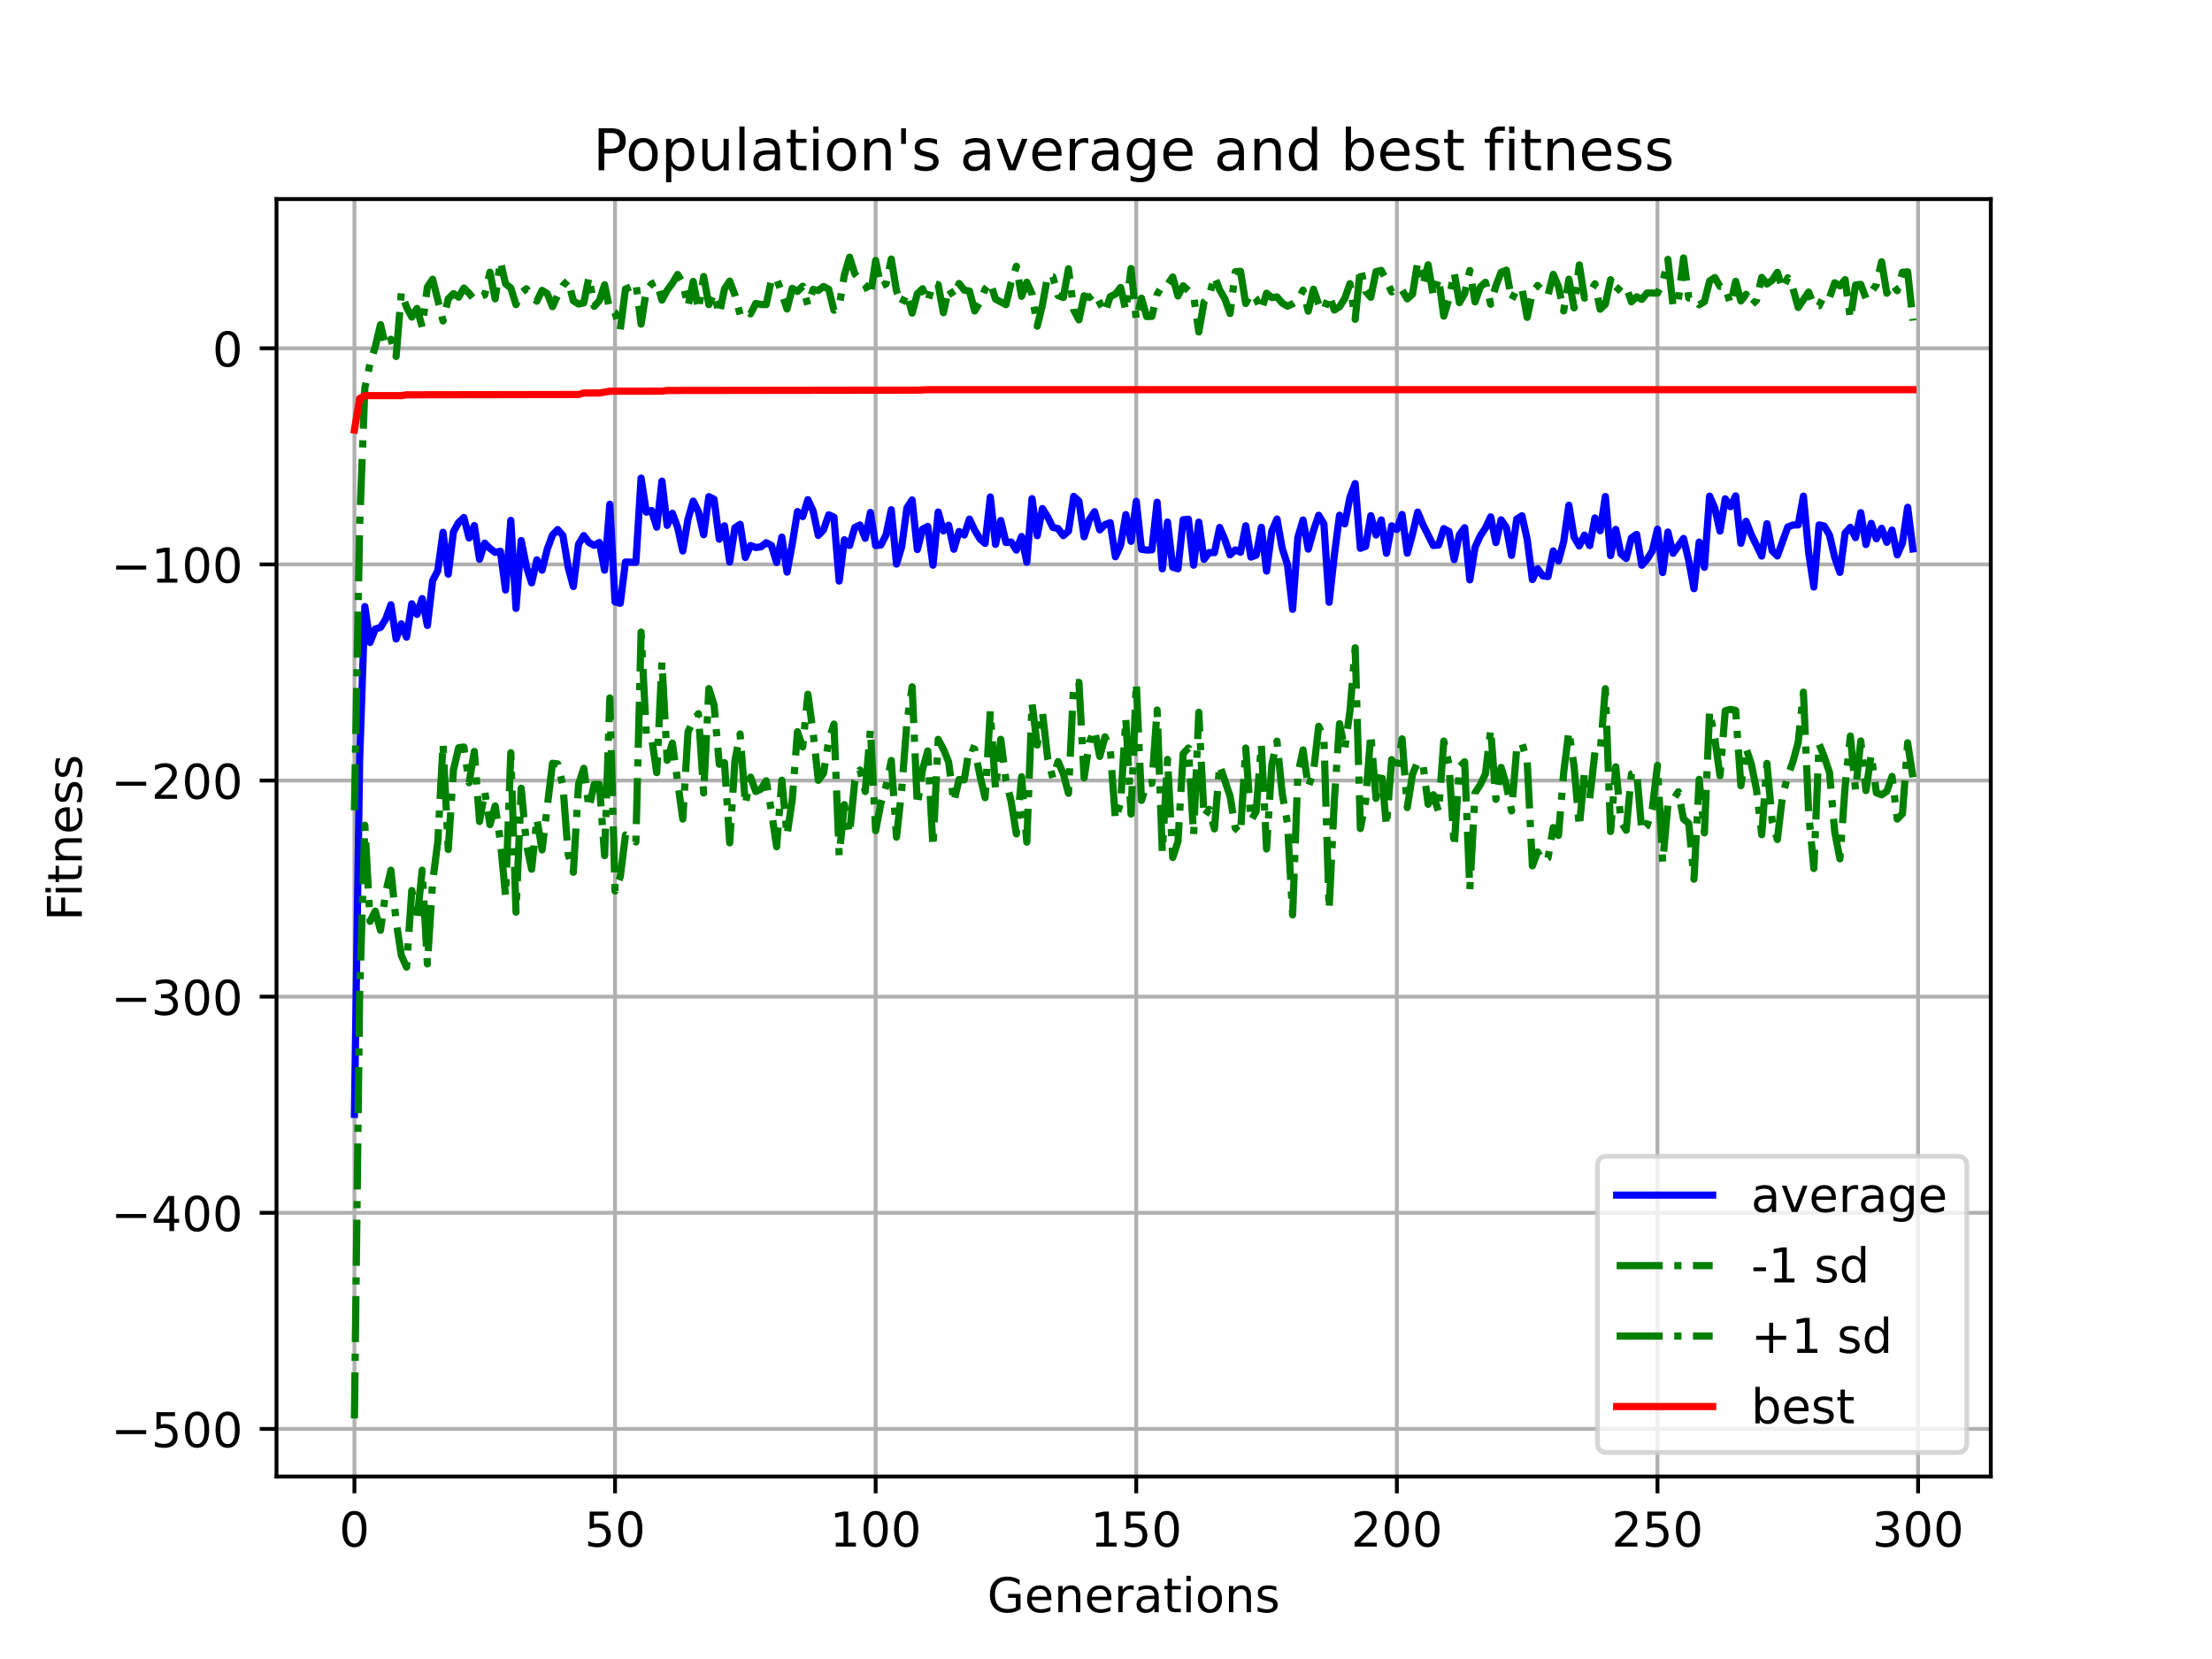 <?xml version="1.0" encoding="utf-8" standalone="no"?>
<!DOCTYPE svg PUBLIC "-//W3C//DTD SVG 1.1//EN"
  "http://www.w3.org/Graphics/SVG/1.1/DTD/svg11.dtd">
<!-- Created with matplotlib (https://matplotlib.org/) -->
<svg height="345.6pt" version="1.1" viewBox="0 0 460.8 345.6" width="460.8pt" xmlns="http://www.w3.org/2000/svg" xmlns:xlink="http://www.w3.org/1999/xlink">
 <defs>
  <style type="text/css">*{stroke-linecap:butt;stroke-linejoin:round;}</style>
 </defs>
 <g id="figure_1">
  <g id="patch_1">
   <path d="M 0 345.6 
L 460.8 345.6 
L 460.8 0 
L 0 0 
z
" style="fill:#ffffff;"/>
  </g>
  <g id="axes_1">
   <g id="patch_2">
    <path d="M 57.6 307.584 
L 414.72 307.584 
L 414.72 41.472 
L 57.6 41.472 
z
" style="fill:#ffffff;"/>
   </g>
   <g id="matplotlib.axis_1">
    <g id="xtick_1">
     <g id="line2d_1">
      <path clip-path="url(#p9aca5f704e)" d="M 73.833 307.584 
L 73.833 41.472 
" style="fill:none;stroke:#b0b0b0;stroke-linecap:square;stroke-width:0.8;"/>
     </g>
     <g id="line2d_2">
      <defs>
       <path d="M 0 0 
L 0 3.5 
" id="maf50d8b1e6" style="stroke:#000000;stroke-width:0.8;"/>
      </defs>
      <g>
       <use style="stroke:#000000;stroke-width:0.8;" x="73.833" xlink:href="#maf50d8b1e6" y="307.584"/>
      </g>
     </g>
     <g id="text_1">
      <!-- 0 -->
      <g transform="translate(70.651 322.182)scale(0.1 -0.1)">
       <defs>
        <path d="M 31.781 66.406 
Q 24.172 66.406 20.328 58.906 
Q 16.5 51.422 16.5 36.375 
Q 16.5 21.391 20.328 13.891 
Q 24.172 6.391 31.781 6.391 
Q 39.453 6.391 43.281 13.891 
Q 47.125 21.391 47.125 36.375 
Q 47.125 51.422 43.281 58.906 
Q 39.453 66.406 31.781 66.406 
z
M 31.781 74.219 
Q 44.047 74.219 50.516 64.516 
Q 56.984 54.828 56.984 36.375 
Q 56.984 17.969 50.516 8.266 
Q 44.047 -1.422 31.781 -1.422 
Q 19.531 -1.422 13.062 8.266 
Q 6.594 17.969 6.594 36.375 
Q 6.594 54.828 13.062 64.516 
Q 19.531 74.219 31.781 74.219 
z
" id="DejaVuSans-48"/>
       </defs>
       <use xlink:href="#DejaVuSans-48"/>
      </g>
     </g>
    </g>
    <g id="xtick_2">
     <g id="line2d_3">
      <path clip-path="url(#p9aca5f704e)" d="M 128.123 307.584 
L 128.123 41.472 
" style="fill:none;stroke:#b0b0b0;stroke-linecap:square;stroke-width:0.8;"/>
     </g>
     <g id="line2d_4">
      <g>
       <use style="stroke:#000000;stroke-width:0.8;" x="128.123" xlink:href="#maf50d8b1e6" y="307.584"/>
      </g>
     </g>
     <g id="text_2">
      <!-- 50 -->
      <g transform="translate(121.76 322.182)scale(0.1 -0.1)">
       <defs>
        <path d="M 10.797 72.906 
L 49.516 72.906 
L 49.516 64.594 
L 19.828 64.594 
L 19.828 46.734 
Q 21.969 47.469 24.109 47.828 
Q 26.266 48.188 28.422 48.188 
Q 40.625 48.188 47.75 41.5 
Q 54.891 34.812 54.891 23.391 
Q 54.891 11.625 47.562 5.094 
Q 40.234 -1.422 26.906 -1.422 
Q 22.312 -1.422 17.547 -0.641 
Q 12.797 0.141 7.719 1.703 
L 7.719 11.625 
Q 12.109 9.234 16.797 8.062 
Q 21.484 6.891 26.703 6.891 
Q 35.156 6.891 40.078 11.328 
Q 45.016 15.766 45.016 23.391 
Q 45.016 31 40.078 35.438 
Q 35.156 39.891 26.703 39.891 
Q 22.75 39.891 18.812 39.016 
Q 14.891 38.141 10.797 36.281 
z
" id="DejaVuSans-53"/>
       </defs>
       <use xlink:href="#DejaVuSans-53"/>
       <use x="63.623" xlink:href="#DejaVuSans-48"/>
      </g>
     </g>
    </g>
    <g id="xtick_3">
     <g id="line2d_5">
      <path clip-path="url(#p9aca5f704e)" d="M 182.413 307.584 
L 182.413 41.472 
" style="fill:none;stroke:#b0b0b0;stroke-linecap:square;stroke-width:0.8;"/>
     </g>
     <g id="line2d_6">
      <g>
       <use style="stroke:#000000;stroke-width:0.8;" x="182.413" xlink:href="#maf50d8b1e6" y="307.584"/>
      </g>
     </g>
     <g id="text_3">
      <!-- 100 -->
      <g transform="translate(172.869 322.182)scale(0.1 -0.1)">
       <defs>
        <path d="M 12.406 8.297 
L 28.516 8.297 
L 28.516 63.922 
L 10.984 60.406 
L 10.984 69.391 
L 28.422 72.906 
L 38.281 72.906 
L 38.281 8.297 
L 54.391 8.297 
L 54.391 0 
L 12.406 0 
z
" id="DejaVuSans-49"/>
       </defs>
       <use xlink:href="#DejaVuSans-49"/>
       <use x="63.623" xlink:href="#DejaVuSans-48"/>
       <use x="127.246" xlink:href="#DejaVuSans-48"/>
      </g>
     </g>
    </g>
    <g id="xtick_4">
     <g id="line2d_7">
      <path clip-path="url(#p9aca5f704e)" d="M 236.703 307.584 
L 236.703 41.472 
" style="fill:none;stroke:#b0b0b0;stroke-linecap:square;stroke-width:0.8;"/>
     </g>
     <g id="line2d_8">
      <g>
       <use style="stroke:#000000;stroke-width:0.8;" x="236.703" xlink:href="#maf50d8b1e6" y="307.584"/>
      </g>
     </g>
     <g id="text_4">
      <!-- 150 -->
      <g transform="translate(227.159 322.182)scale(0.1 -0.1)">
       <use xlink:href="#DejaVuSans-49"/>
       <use x="63.623" xlink:href="#DejaVuSans-53"/>
       <use x="127.246" xlink:href="#DejaVuSans-48"/>
      </g>
     </g>
    </g>
    <g id="xtick_5">
     <g id="line2d_9">
      <path clip-path="url(#p9aca5f704e)" d="M 290.993 307.584 
L 290.993 41.472 
" style="fill:none;stroke:#b0b0b0;stroke-linecap:square;stroke-width:0.8;"/>
     </g>
     <g id="line2d_10">
      <g>
       <use style="stroke:#000000;stroke-width:0.8;" x="290.993" xlink:href="#maf50d8b1e6" y="307.584"/>
      </g>
     </g>
     <g id="text_5">
      <!-- 200 -->
      <g transform="translate(281.449 322.182)scale(0.1 -0.1)">
       <defs>
        <path d="M 19.188 8.297 
L 53.609 8.297 
L 53.609 0 
L 7.328 0 
L 7.328 8.297 
Q 12.938 14.109 22.625 23.891 
Q 32.328 33.688 34.812 36.531 
Q 39.547 41.844 41.422 45.531 
Q 43.312 49.219 43.312 52.781 
Q 43.312 58.594 39.234 62.25 
Q 35.156 65.922 28.609 65.922 
Q 23.969 65.922 18.812 64.312 
Q 13.672 62.703 7.812 59.422 
L 7.812 69.391 
Q 13.766 71.781 18.938 73 
Q 24.125 74.219 28.422 74.219 
Q 39.75 74.219 46.484 68.547 
Q 53.219 62.891 53.219 53.422 
Q 53.219 48.922 51.531 44.891 
Q 49.859 40.875 45.406 35.406 
Q 44.188 33.984 37.641 27.219 
Q 31.109 20.453 19.188 8.297 
z
" id="DejaVuSans-50"/>
       </defs>
       <use xlink:href="#DejaVuSans-50"/>
       <use x="63.623" xlink:href="#DejaVuSans-48"/>
       <use x="127.246" xlink:href="#DejaVuSans-48"/>
      </g>
     </g>
    </g>
    <g id="xtick_6">
     <g id="line2d_11">
      <path clip-path="url(#p9aca5f704e)" d="M 345.283 307.584 
L 345.283 41.472 
" style="fill:none;stroke:#b0b0b0;stroke-linecap:square;stroke-width:0.8;"/>
     </g>
     <g id="line2d_12">
      <g>
       <use style="stroke:#000000;stroke-width:0.8;" x="345.283" xlink:href="#maf50d8b1e6" y="307.584"/>
      </g>
     </g>
     <g id="text_6">
      <!-- 250 -->
      <g transform="translate(335.739 322.182)scale(0.1 -0.1)">
       <use xlink:href="#DejaVuSans-50"/>
       <use x="63.623" xlink:href="#DejaVuSans-53"/>
       <use x="127.246" xlink:href="#DejaVuSans-48"/>
      </g>
     </g>
    </g>
    <g id="xtick_7">
     <g id="line2d_13">
      <path clip-path="url(#p9aca5f704e)" d="M 399.573 307.584 
L 399.573 41.472 
" style="fill:none;stroke:#b0b0b0;stroke-linecap:square;stroke-width:0.8;"/>
     </g>
     <g id="line2d_14">
      <g>
       <use style="stroke:#000000;stroke-width:0.8;" x="399.573" xlink:href="#maf50d8b1e6" y="307.584"/>
      </g>
     </g>
     <g id="text_7">
      <!-- 300 -->
      <g transform="translate(390.029 322.182)scale(0.1 -0.1)">
       <defs>
        <path d="M 40.578 39.312 
Q 47.656 37.797 51.625 33 
Q 55.609 28.219 55.609 21.188 
Q 55.609 10.406 48.188 4.484 
Q 40.766 -1.422 27.094 -1.422 
Q 22.516 -1.422 17.656 -0.516 
Q 12.797 0.391 7.625 2.203 
L 7.625 11.719 
Q 11.719 9.328 16.594 8.109 
Q 21.484 6.891 26.812 6.891 
Q 36.078 6.891 40.938 10.547 
Q 45.797 14.203 45.797 21.188 
Q 45.797 27.641 41.281 31.266 
Q 36.766 34.906 28.719 34.906 
L 20.219 34.906 
L 20.219 43.016 
L 29.109 43.016 
Q 36.375 43.016 40.234 45.922 
Q 44.094 48.828 44.094 54.297 
Q 44.094 59.906 40.109 62.906 
Q 36.141 65.922 28.719 65.922 
Q 24.656 65.922 20.016 65.031 
Q 15.375 64.156 9.812 62.312 
L 9.812 71.094 
Q 15.438 72.656 20.344 73.438 
Q 25.25 74.219 29.594 74.219 
Q 40.828 74.219 47.359 69.109 
Q 53.906 64.016 53.906 55.328 
Q 53.906 49.266 50.438 45.094 
Q 46.969 40.922 40.578 39.312 
z
" id="DejaVuSans-51"/>
       </defs>
       <use xlink:href="#DejaVuSans-51"/>
       <use x="63.623" xlink:href="#DejaVuSans-48"/>
       <use x="127.246" xlink:href="#DejaVuSans-48"/>
      </g>
     </g>
    </g>
    <g id="text_8">
     <!-- Generations -->
     <g transform="translate(205.662 335.861)scale(0.1 -0.1)">
      <defs>
       <path d="M 59.516 10.406 
L 59.516 29.984 
L 43.406 29.984 
L 43.406 38.094 
L 69.281 38.094 
L 69.281 6.781 
Q 63.578 2.734 56.688 0.656 
Q 49.812 -1.422 42 -1.422 
Q 24.906 -1.422 15.25 8.562 
Q 5.609 18.562 5.609 36.375 
Q 5.609 54.25 15.25 64.234 
Q 24.906 74.219 42 74.219 
Q 49.125 74.219 55.547 72.453 
Q 61.969 70.703 67.391 67.281 
L 67.391 56.781 
Q 61.922 61.422 55.766 63.766 
Q 49.609 66.109 42.828 66.109 
Q 29.438 66.109 22.719 58.641 
Q 16.016 51.172 16.016 36.375 
Q 16.016 21.625 22.719 14.156 
Q 29.438 6.688 42.828 6.688 
Q 48.047 6.688 52.141 7.594 
Q 56.25 8.5 59.516 10.406 
z
" id="DejaVuSans-71"/>
       <path d="M 56.203 29.594 
L 56.203 25.203 
L 14.891 25.203 
Q 15.484 15.922 20.484 11.062 
Q 25.484 6.203 34.422 6.203 
Q 39.594 6.203 44.453 7.469 
Q 49.312 8.734 54.109 11.281 
L 54.109 2.781 
Q 49.266 0.734 44.188 -0.344 
Q 39.109 -1.422 33.891 -1.422 
Q 20.797 -1.422 13.156 6.188 
Q 5.516 13.812 5.516 26.812 
Q 5.516 40.234 12.766 48.109 
Q 20.016 56 32.328 56 
Q 43.359 56 49.781 48.891 
Q 56.203 41.797 56.203 29.594 
z
M 47.219 32.234 
Q 47.125 39.594 43.094 43.984 
Q 39.062 48.391 32.422 48.391 
Q 24.906 48.391 20.391 44.141 
Q 15.875 39.891 15.188 32.172 
z
" id="DejaVuSans-101"/>
       <path d="M 54.891 33.016 
L 54.891 0 
L 45.906 0 
L 45.906 32.719 
Q 45.906 40.484 42.875 44.328 
Q 39.844 48.188 33.797 48.188 
Q 26.516 48.188 22.312 43.547 
Q 18.109 38.922 18.109 30.906 
L 18.109 0 
L 9.078 0 
L 9.078 54.688 
L 18.109 54.688 
L 18.109 46.188 
Q 21.344 51.125 25.703 53.562 
Q 30.078 56 35.797 56 
Q 45.219 56 50.047 50.172 
Q 54.891 44.344 54.891 33.016 
z
" id="DejaVuSans-110"/>
       <path d="M 41.109 46.297 
Q 39.594 47.172 37.812 47.578 
Q 36.031 48 33.891 48 
Q 26.266 48 22.188 43.047 
Q 18.109 38.094 18.109 28.812 
L 18.109 0 
L 9.078 0 
L 9.078 54.688 
L 18.109 54.688 
L 18.109 46.188 
Q 20.953 51.172 25.484 53.578 
Q 30.031 56 36.531 56 
Q 37.453 56 38.578 55.875 
Q 39.703 55.766 41.062 55.516 
z
" id="DejaVuSans-114"/>
       <path d="M 34.281 27.484 
Q 23.391 27.484 19.188 25 
Q 14.984 22.516 14.984 16.5 
Q 14.984 11.719 18.141 8.906 
Q 21.297 6.109 26.703 6.109 
Q 34.188 6.109 38.703 11.406 
Q 43.219 16.703 43.219 25.484 
L 43.219 27.484 
z
M 52.203 31.203 
L 52.203 0 
L 43.219 0 
L 43.219 8.297 
Q 40.141 3.328 35.547 0.953 
Q 30.953 -1.422 24.312 -1.422 
Q 15.922 -1.422 10.953 3.297 
Q 6 8.016 6 15.922 
Q 6 25.141 12.172 29.828 
Q 18.359 34.516 30.609 34.516 
L 43.219 34.516 
L 43.219 35.406 
Q 43.219 41.609 39.141 45 
Q 35.062 48.391 27.688 48.391 
Q 23 48.391 18.547 47.266 
Q 14.109 46.141 10.016 43.891 
L 10.016 52.203 
Q 14.938 54.109 19.578 55.047 
Q 24.219 56 28.609 56 
Q 40.484 56 46.344 49.844 
Q 52.203 43.703 52.203 31.203 
z
" id="DejaVuSans-97"/>
       <path d="M 18.312 70.219 
L 18.312 54.688 
L 36.812 54.688 
L 36.812 47.703 
L 18.312 47.703 
L 18.312 18.016 
Q 18.312 11.328 20.141 9.422 
Q 21.969 7.516 27.594 7.516 
L 36.812 7.516 
L 36.812 0 
L 27.594 0 
Q 17.188 0 13.234 3.875 
Q 9.281 7.766 9.281 18.016 
L 9.281 47.703 
L 2.688 47.703 
L 2.688 54.688 
L 9.281 54.688 
L 9.281 70.219 
z
" id="DejaVuSans-116"/>
       <path d="M 9.422 54.688 
L 18.406 54.688 
L 18.406 0 
L 9.422 0 
z
M 9.422 75.984 
L 18.406 75.984 
L 18.406 64.594 
L 9.422 64.594 
z
" id="DejaVuSans-105"/>
       <path d="M 30.609 48.391 
Q 23.391 48.391 19.188 42.75 
Q 14.984 37.109 14.984 27.297 
Q 14.984 17.484 19.156 11.844 
Q 23.344 6.203 30.609 6.203 
Q 37.797 6.203 41.984 11.859 
Q 46.188 17.531 46.188 27.297 
Q 46.188 37.016 41.984 42.703 
Q 37.797 48.391 30.609 48.391 
z
M 30.609 56 
Q 42.328 56 49.016 48.375 
Q 55.719 40.766 55.719 27.297 
Q 55.719 13.875 49.016 6.219 
Q 42.328 -1.422 30.609 -1.422 
Q 18.844 -1.422 12.172 6.219 
Q 5.516 13.875 5.516 27.297 
Q 5.516 40.766 12.172 48.375 
Q 18.844 56 30.609 56 
z
" id="DejaVuSans-111"/>
       <path d="M 44.281 53.078 
L 44.281 44.578 
Q 40.484 46.531 36.375 47.5 
Q 32.281 48.484 27.875 48.484 
Q 21.188 48.484 17.844 46.438 
Q 14.5 44.391 14.5 40.281 
Q 14.5 37.156 16.891 35.375 
Q 19.281 33.594 26.516 31.984 
L 29.594 31.297 
Q 39.156 29.25 43.188 25.516 
Q 47.219 21.781 47.219 15.094 
Q 47.219 7.469 41.188 3.016 
Q 35.156 -1.422 24.609 -1.422 
Q 20.219 -1.422 15.453 -0.562 
Q 10.688 0.297 5.422 2 
L 5.422 11.281 
Q 10.406 8.688 15.234 7.391 
Q 20.062 6.109 24.812 6.109 
Q 31.156 6.109 34.562 8.281 
Q 37.984 10.453 37.984 14.406 
Q 37.984 18.062 35.516 20.016 
Q 33.062 21.969 24.703 23.781 
L 21.578 24.516 
Q 13.234 26.266 9.516 29.906 
Q 5.812 33.547 5.812 39.891 
Q 5.812 47.609 11.281 51.797 
Q 16.75 56 26.812 56 
Q 31.781 56 36.172 55.266 
Q 40.578 54.547 44.281 53.078 
z
" id="DejaVuSans-115"/>
      </defs>
      <use xlink:href="#DejaVuSans-71"/>
      <use x="77.49" xlink:href="#DejaVuSans-101"/>
      <use x="139.014" xlink:href="#DejaVuSans-110"/>
      <use x="202.393" xlink:href="#DejaVuSans-101"/>
      <use x="263.916" xlink:href="#DejaVuSans-114"/>
      <use x="305.029" xlink:href="#DejaVuSans-97"/>
      <use x="366.309" xlink:href="#DejaVuSans-116"/>
      <use x="405.518" xlink:href="#DejaVuSans-105"/>
      <use x="433.301" xlink:href="#DejaVuSans-111"/>
      <use x="494.482" xlink:href="#DejaVuSans-110"/>
      <use x="557.861" xlink:href="#DejaVuSans-115"/>
     </g>
    </g>
   </g>
   <g id="matplotlib.axis_2">
    <g id="ytick_1">
     <g id="line2d_15">
      <path clip-path="url(#p9aca5f704e)" d="M 57.6 297.673 
L 414.72 297.673 
" style="fill:none;stroke:#b0b0b0;stroke-linecap:square;stroke-width:0.8;"/>
     </g>
     <g id="line2d_16">
      <defs>
       <path d="M 0 0 
L -3.5 0 
" id="m53704eb4ec" style="stroke:#000000;stroke-width:0.8;"/>
      </defs>
      <g>
       <use style="stroke:#000000;stroke-width:0.8;" x="57.6" xlink:href="#m53704eb4ec" y="297.673"/>
      </g>
     </g>
     <g id="text_9">
      <!-- −500 -->
      <g transform="translate(23.133 301.472)scale(0.1 -0.1)">
       <defs>
        <path d="M 10.594 35.5 
L 73.188 35.5 
L 73.188 27.203 
L 10.594 27.203 
z
" id="DejaVuSans-8722"/>
       </defs>
       <use xlink:href="#DejaVuSans-8722"/>
       <use x="83.789" xlink:href="#DejaVuSans-53"/>
       <use x="147.412" xlink:href="#DejaVuSans-48"/>
       <use x="211.035" xlink:href="#DejaVuSans-48"/>
      </g>
     </g>
    </g>
    <g id="ytick_2">
     <g id="line2d_17">
      <path clip-path="url(#p9aca5f704e)" d="M 57.6 252.649 
L 414.72 252.649 
" style="fill:none;stroke:#b0b0b0;stroke-linecap:square;stroke-width:0.8;"/>
     </g>
     <g id="line2d_18">
      <g>
       <use style="stroke:#000000;stroke-width:0.8;" x="57.6" xlink:href="#m53704eb4ec" y="252.649"/>
      </g>
     </g>
     <g id="text_10">
      <!-- −400 -->
      <g transform="translate(23.133 256.448)scale(0.1 -0.1)">
       <defs>
        <path d="M 37.797 64.312 
L 12.891 25.391 
L 37.797 25.391 
z
M 35.203 72.906 
L 47.609 72.906 
L 47.609 25.391 
L 58.016 25.391 
L 58.016 17.188 
L 47.609 17.188 
L 47.609 0 
L 37.797 0 
L 37.797 17.188 
L 4.891 17.188 
L 4.891 26.703 
z
" id="DejaVuSans-52"/>
       </defs>
       <use xlink:href="#DejaVuSans-8722"/>
       <use x="83.789" xlink:href="#DejaVuSans-52"/>
       <use x="147.412" xlink:href="#DejaVuSans-48"/>
       <use x="211.035" xlink:href="#DejaVuSans-48"/>
      </g>
     </g>
    </g>
    <g id="ytick_3">
     <g id="line2d_19">
      <path clip-path="url(#p9aca5f704e)" d="M 57.6 207.624 
L 414.72 207.624 
" style="fill:none;stroke:#b0b0b0;stroke-linecap:square;stroke-width:0.8;"/>
     </g>
     <g id="line2d_20">
      <g>
       <use style="stroke:#000000;stroke-width:0.8;" x="57.6" xlink:href="#m53704eb4ec" y="207.624"/>
      </g>
     </g>
     <g id="text_11">
      <!-- −300 -->
      <g transform="translate(23.133 211.423)scale(0.1 -0.1)">
       <use xlink:href="#DejaVuSans-8722"/>
       <use x="83.789" xlink:href="#DejaVuSans-51"/>
       <use x="147.412" xlink:href="#DejaVuSans-48"/>
       <use x="211.035" xlink:href="#DejaVuSans-48"/>
      </g>
     </g>
    </g>
    <g id="ytick_4">
     <g id="line2d_21">
      <path clip-path="url(#p9aca5f704e)" d="M 57.6 162.6 
L 414.72 162.6 
" style="fill:none;stroke:#b0b0b0;stroke-linecap:square;stroke-width:0.8;"/>
     </g>
     <g id="line2d_22">
      <g>
       <use style="stroke:#000000;stroke-width:0.8;" x="57.6" xlink:href="#m53704eb4ec" y="162.6"/>
      </g>
     </g>
     <g id="text_12">
      <!-- −200 -->
      <g transform="translate(23.133 166.399)scale(0.1 -0.1)">
       <use xlink:href="#DejaVuSans-8722"/>
       <use x="83.789" xlink:href="#DejaVuSans-50"/>
       <use x="147.412" xlink:href="#DejaVuSans-48"/>
       <use x="211.035" xlink:href="#DejaVuSans-48"/>
      </g>
     </g>
    </g>
    <g id="ytick_5">
     <g id="line2d_23">
      <path clip-path="url(#p9aca5f704e)" d="M 57.6 117.575 
L 414.72 117.575 
" style="fill:none;stroke:#b0b0b0;stroke-linecap:square;stroke-width:0.8;"/>
     </g>
     <g id="line2d_24">
      <g>
       <use style="stroke:#000000;stroke-width:0.8;" x="57.6" xlink:href="#m53704eb4ec" y="117.575"/>
      </g>
     </g>
     <g id="text_13">
      <!-- −100 -->
      <g transform="translate(23.133 121.374)scale(0.1 -0.1)">
       <use xlink:href="#DejaVuSans-8722"/>
       <use x="83.789" xlink:href="#DejaVuSans-49"/>
       <use x="147.412" xlink:href="#DejaVuSans-48"/>
       <use x="211.035" xlink:href="#DejaVuSans-48"/>
      </g>
     </g>
    </g>
    <g id="ytick_6">
     <g id="line2d_25">
      <path clip-path="url(#p9aca5f704e)" d="M 57.6 72.551 
L 414.72 72.551 
" style="fill:none;stroke:#b0b0b0;stroke-linecap:square;stroke-width:0.8;"/>
     </g>
     <g id="line2d_26">
      <g>
       <use style="stroke:#000000;stroke-width:0.8;" x="57.6" xlink:href="#m53704eb4ec" y="72.551"/>
      </g>
     </g>
     <g id="text_14">
      <!-- 0 -->
      <g transform="translate(44.237 76.35)scale(0.1 -0.1)">
       <use xlink:href="#DejaVuSans-48"/>
      </g>
     </g>
    </g>
    <g id="text_15">
     <!-- Fitness -->
     <g transform="translate(17.053 191.845)rotate(-90)scale(0.1 -0.1)">
      <defs>
       <path d="M 9.812 72.906 
L 51.703 72.906 
L 51.703 64.594 
L 19.672 64.594 
L 19.672 43.109 
L 48.578 43.109 
L 48.578 34.812 
L 19.672 34.812 
L 19.672 0 
L 9.812 0 
z
" id="DejaVuSans-70"/>
      </defs>
      <use xlink:href="#DejaVuSans-70"/>
      <use x="50.27" xlink:href="#DejaVuSans-105"/>
      <use x="78.053" xlink:href="#DejaVuSans-116"/>
      <use x="117.262" xlink:href="#DejaVuSans-110"/>
      <use x="180.641" xlink:href="#DejaVuSans-101"/>
      <use x="242.164" xlink:href="#DejaVuSans-115"/>
      <use x="294.264" xlink:href="#DejaVuSans-115"/>
     </g>
    </g>
   </g>
   <g id="line2d_27">
    <path clip-path="url(#p9aca5f704e)" d="M 73.833 232.143 
L 74.919 158.344 
L 76.004 126.355 
L 77.09 133.836 
L 78.176 131.017 
L 79.262 130.713 
L 80.348 128.969 
L 81.433 125.984 
L 82.519 133.108 
L 83.605 129.958 
L 84.691 132.726 
L 85.777 125.782 
L 86.862 127.992 
L 87.948 124.692 
L 89.034 130.293 
L 90.12 120.962 
L 91.206 118.868 
L 92.291 110.889 
L 93.377 119.619 
L 94.463 110.76 
L 95.549 108.836 
L 96.635 107.811 
L 97.72 112.071 
L 98.806 109.491 
L 99.892 116.508 
L 100.978 113.142 
L 102.064 114.249 
L 103.149 115.071 
L 104.235 114.833 
L 105.321 122.913 
L 106.407 108.406 
L 107.493 126.741 
L 108.578 112.609 
L 109.664 118.041 
L 110.75 121.421 
L 111.836 116.625 
L 112.922 118.774 
L 114.007 114.401 
L 115.093 111.448 
L 116.179 110.318 
L 117.265 111.566 
L 118.351 118.144 
L 119.436 122.183 
L 120.522 113.375 
L 121.608 111.573 
L 122.694 113.019 
L 123.78 113.606 
L 124.865 113.007 
L 125.951 118.783 
L 127.037 105.051 
L 128.123 125.381 
L 129.209 125.676 
L 130.294 117.083 
L 132.466 117.14 
L 133.552 99.6 
L 134.638 106.687 
L 135.723 106.346 
L 136.809 109.816 
L 137.895 100.233 
L 138.981 109.44 
L 140.067 106.914 
L 141.152 109.853 
L 142.238 114.781 
L 143.324 108.154 
L 144.41 104.386 
L 145.496 106.6 
L 146.581 111.395 
L 147.667 103.455 
L 148.753 104.007 
L 149.839 112.323 
L 150.925 109.535 
L 152.01 117.071 
L 153.096 109.945 
L 154.182 109.221 
L 155.268 116.131 
L 156.354 113.637 
L 157.439 114.055 
L 158.525 113.91 
L 159.611 113.055 
L 160.697 113.624 
L 161.783 117.177 
L 162.868 111.889 
L 163.954 119.18 
L 165.04 113.333 
L 166.126 106.568 
L 167.212 107.615 
L 168.297 104.091 
L 169.383 106.433 
L 170.469 111.54 
L 171.555 110.381 
L 172.641 107.242 
L 173.726 107.74 
L 174.812 121.042 
L 175.898 112.448 
L 176.984 113.631 
L 178.07 109.88 
L 179.155 109.369 
L 180.241 112.131 
L 181.327 106.755 
L 182.413 113.659 
L 183.499 113.539 
L 184.584 111.429 
L 185.67 106.194 
L 186.756 117.502 
L 187.842 113.908 
L 188.928 105.805 
L 190.013 104.151 
L 191.099 114.482 
L 192.185 110.223 
L 193.271 109.66 
L 194.357 117.734 
L 195.442 106.666 
L 196.528 110.601 
L 197.614 109.414 
L 198.7 114.421 
L 199.786 110.72 
L 200.871 111.448 
L 201.957 108.141 
L 203.043 110.422 
L 204.129 112.245 
L 205.215 113.2 
L 206.3 103.527 
L 207.386 113.406 
L 208.472 108.433 
L 209.558 113.013 
L 210.644 112.914 
L 211.729 114.595 
L 212.815 111.763 
L 213.901 117.114 
L 214.987 103.883 
L 216.073 111.585 
L 217.158 105.938 
L 218.244 107.672 
L 219.33 109.869 
L 220.416 110.116 
L 221.502 111.584 
L 222.587 110.63 
L 223.673 103.409 
L 224.759 104.397 
L 225.845 111.827 
L 226.931 108.265 
L 228.016 106.6 
L 229.102 110.385 
L 230.188 109.291 
L 231.274 108.883 
L 232.36 115.984 
L 233.445 113.566 
L 234.531 107.2 
L 235.617 112.767 
L 236.703 104.429 
L 237.789 114.431 
L 238.875 114.586 
L 239.96 114.541 
L 241.046 104.62 
L 242.132 118.502 
L 243.218 108.746 
L 244.304 118.164 
L 245.389 118.487 
L 246.475 108.274 
L 247.561 108.17 
L 248.647 117.737 
L 249.733 108.766 
L 250.818 116.524 
L 251.904 115.098 
L 252.99 115.127 
L 254.076 109.875 
L 255.162 112.405 
L 256.247 115.591 
L 257.333 114.554 
L 258.419 115.044 
L 259.505 109.529 
L 260.591 116.056 
L 261.676 115.65 
L 262.762 109.857 
L 263.848 118.972 
L 264.934 110.664 
L 266.02 108.12 
L 267.105 114.212 
L 268.191 117.607 
L 269.277 126.938 
L 270.363 111.947 
L 271.449 108.324 
L 272.534 114.387 
L 273.62 110.535 
L 274.706 107.335 
L 275.792 109.152 
L 276.878 125.47 
L 277.963 115.667 
L 279.049 107.331 
L 280.135 109.135 
L 281.221 103.597 
L 282.307 100.733 
L 283.392 114.224 
L 284.478 113.813 
L 285.564 107.421 
L 286.65 111.448 
L 287.736 108.31 
L 288.821 115.257 
L 289.907 109.531 
L 290.993 110.294 
L 292.079 107.178 
L 293.165 115.246 
L 294.25 111.268 
L 295.336 106.68 
L 296.422 109.292 
L 298.594 113.641 
L 299.679 113.531 
L 300.765 110.117 
L 301.851 110.739 
L 302.937 116.582 
L 304.023 111.406 
L 305.108 109.932 
L 306.194 120.797 
L 307.28 114.019 
L 308.366 111.636 
L 309.452 109.998 
L 310.537 107.67 
L 311.623 113.031 
L 312.709 108.294 
L 313.795 109.869 
L 314.881 115.705 
L 315.966 108.124 
L 317.052 107.448 
L 318.138 112.341 
L 319.224 120.737 
L 320.31 118.467 
L 321.395 119.968 
L 322.481 120.096 
L 323.567 114.771 
L 324.653 116.862 
L 325.739 112.862 
L 326.824 105.249 
L 327.91 111.889 
L 328.996 113.73 
L 330.082 111.471 
L 331.168 113.664 
L 332.253 107.894 
L 333.339 110.569 
L 334.425 103.423 
L 335.511 115.74 
L 336.597 110.28 
L 337.682 115.401 
L 338.768 116.344 
L 339.854 112.059 
L 340.94 111.32 
L 342.026 117.758 
L 343.111 116.524 
L 344.197 114.796 
L 345.283 110.246 
L 346.369 119.272 
L 347.455 110.833 
L 348.54 115.262 
L 350.712 112.174 
L 351.798 116.795 
L 352.884 122.635 
L 353.969 112.92 
L 355.055 118.181 
L 356.141 103.351 
L 357.227 105.836 
L 358.313 110.637 
L 359.398 103.91 
L 360.484 105.557 
L 361.57 103.297 
L 362.656 113.189 
L 363.742 108.593 
L 364.827 111.37 
L 366.999 115.842 
L 368.085 109.098 
L 369.171 114.736 
L 370.256 115.816 
L 372.428 109.782 
L 373.514 109.362 
L 374.6 109.353 
L 375.685 103.356 
L 376.771 115.052 
L 377.857 122.292 
L 378.943 109.342 
L 380.029 109.595 
L 381.114 111.446 
L 382.2 116.092 
L 383.286 119.231 
L 384.372 111.053 
L 385.458 109.847 
L 386.543 112.001 
L 387.629 106.798 
L 388.715 113.428 
L 389.801 109.024 
L 390.887 112.231 
L 391.972 110.052 
L 393.058 112.969 
L 394.144 110.426 
L 395.23 115.595 
L 396.316 113.108 
L 397.401 105.676 
L 398.487 114.354 
L 398.487 114.354 
" style="fill:none;stroke:#0000ff;stroke-linecap:square;stroke-width:1.5;"/>
   </g>
   <g id="line2d_28">
    <path clip-path="url(#p9aca5f704e)" d="M 73.833 295.488 
L 74.919 207.209 
L 76.004 171.909 
L 77.09 191.933 
L 78.176 189.8 
L 79.262 193.794 
L 80.348 185.908 
L 81.433 181.292 
L 82.519 191.959 
L 83.605 199.051 
L 84.691 201.468 
L 85.777 185.512 
L 86.862 191.739 
L 87.948 181.275 
L 89.034 200.802 
L 90.12 183.758 
L 91.206 175.307 
L 92.291 154.915 
L 93.377 176.97 
L 94.463 160.355 
L 95.549 155.765 
L 96.635 155.62 
L 97.72 163.049 
L 98.806 156.542 
L 99.892 171.13 
L 100.978 164.859 
L 102.064 171.792 
L 103.149 167.886 
L 104.235 175.211 
L 105.321 186.703 
L 106.407 156.811 
L 107.493 190.021 
L 108.578 164.199 
L 109.664 175.923 
L 110.75 181.075 
L 111.836 170.51 
L 112.922 177.058 
L 115.093 159.002 
L 116.179 159.134 
L 117.265 163.626 
L 118.351 177.918 
L 119.436 181.71 
L 120.522 163.409 
L 121.608 160.048 
L 122.694 168.311 
L 123.78 163.4 
L 124.865 163.395 
L 125.951 178.243 
L 127.037 145.398 
L 128.123 185.615 
L 129.209 182.66 
L 130.294 173.945 
L 131.38 174.331 
L 132.466 175.398 
L 133.552 131.676 
L 134.638 152.913 
L 135.723 153.527 
L 136.809 160.951 
L 137.895 137.943 
L 138.981 158.39 
L 140.067 154.807 
L 142.238 170.635 
L 143.324 152.466 
L 144.41 150.141 
L 145.496 148.671 
L 146.581 165.189 
L 147.667 143.445 
L 148.753 146.854 
L 149.839 159.208 
L 150.925 158.874 
L 152.01 175.582 
L 153.096 158.468 
L 154.182 152.898 
L 155.268 167.594 
L 156.354 161.888 
L 157.439 164.894 
L 158.525 164.39 
L 159.611 162.645 
L 160.697 168.958 
L 161.783 176.394 
L 162.868 162.536 
L 163.954 173.989 
L 165.04 166.605 
L 166.126 152.426 
L 167.212 155.606 
L 168.297 144.621 
L 169.383 152.581 
L 170.469 162.558 
L 171.555 161.083 
L 172.641 154.228 
L 173.726 150.837 
L 174.812 178.173 
L 175.898 167.616 
L 176.984 173.694 
L 178.07 162.723 
L 179.155 160.408 
L 180.241 164.896 
L 181.327 151.974 
L 182.413 173.055 
L 183.499 167.376 
L 184.584 163.735 
L 185.67 158.424 
L 186.756 174.404 
L 187.842 164.481 
L 188.928 150.465 
L 190.013 143.066 
L 191.099 167.785 
L 192.185 160.287 
L 193.271 156.439 
L 194.357 176.483 
L 195.442 154.025 
L 196.528 156.049 
L 197.614 158.723 
L 198.7 167.07 
L 199.786 162.388 
L 200.871 162.457 
L 201.957 155.648 
L 203.043 156.064 
L 204.129 161.531 
L 205.215 166.169 
L 206.3 148.171 
L 207.386 164.501 
L 208.472 154.019 
L 209.558 162.553 
L 210.644 166.986 
L 211.729 173.722 
L 212.815 161.804 
L 213.901 175.434 
L 214.987 146.524 
L 216.073 155.219 
L 217.158 148.34 
L 218.244 157.881 
L 219.33 162.096 
L 220.416 158.651 
L 221.502 161.183 
L 222.587 165.274 
L 223.673 142.251 
L 224.759 142.151 
L 225.845 162.033 
L 226.931 154.552 
L 228.016 152.112 
L 229.102 157.578 
L 230.188 153.494 
L 231.274 155.964 
L 232.36 170.707 
L 233.445 167.244 
L 234.531 149.706 
L 235.617 169.599 
L 236.703 142.286 
L 237.789 166.743 
L 238.875 163.227 
L 239.96 163.171 
L 241.046 147.909 
L 242.132 177.56 
L 243.218 158.197 
L 244.304 178.633 
L 245.389 175.313 
L 246.475 157.008 
L 247.561 155.825 
L 248.647 173.928 
L 249.733 148.383 
L 250.818 170.139 
L 251.904 168.595 
L 252.99 172.67 
L 254.076 159.383 
L 256.247 165.866 
L 257.333 172.501 
L 258.419 173.572 
L 259.505 155.824 
L 260.591 170.975 
L 261.676 169.038 
L 262.762 155.117 
L 263.848 176.859 
L 264.934 159.342 
L 266.02 154.391 
L 267.105 165.289 
L 268.191 171.434 
L 269.277 190.581 
L 270.363 161.348 
L 271.449 156.211 
L 272.534 163.94 
L 273.62 160.822 
L 274.706 151.294 
L 275.792 153.637 
L 276.878 189.451 
L 277.963 166.739 
L 279.049 150.762 
L 280.135 156.086 
L 281.221 148.102 
L 282.307 134.938 
L 283.392 172.603 
L 284.478 166.936 
L 285.564 152.913 
L 286.65 166.321 
L 287.736 160.291 
L 288.821 172.085 
L 289.907 158.245 
L 290.993 160.617 
L 292.079 153.926 
L 293.165 168.234 
L 294.25 161.267 
L 295.336 158.758 
L 296.422 159.222 
L 297.508 167.544 
L 298.594 165.562 
L 299.679 169.097 
L 300.765 154.375 
L 301.851 159.291 
L 302.937 176.363 
L 304.023 159.762 
L 305.108 158.687 
L 306.194 185.242 
L 307.28 165.149 
L 308.366 163.485 
L 309.452 161.187 
L 310.537 151.953 
L 311.623 166.524 
L 312.709 159.862 
L 313.795 163.464 
L 314.881 168.934 
L 315.966 155.889 
L 317.052 154.825 
L 318.138 158.563 
L 319.224 180.374 
L 320.31 177.469 
L 321.395 179.257 
L 322.481 178.707 
L 323.567 172.392 
L 324.653 174.035 
L 325.739 160.957 
L 326.824 152.339 
L 327.91 159.636 
L 328.996 172.277 
L 330.082 160.838 
L 331.168 166.344 
L 332.253 156.662 
L 333.339 156.729 
L 334.425 143.465 
L 335.511 173.22 
L 336.597 159.743 
L 337.682 171.185 
L 338.768 172.951 
L 339.854 161.242 
L 340.94 160.83 
L 342.026 173.149 
L 343.111 172.01 
L 344.197 168.513 
L 345.283 159.426 
L 346.369 179.637 
L 347.455 167.629 
L 348.54 166.634 
L 349.626 164.938 
L 350.712 170.618 
L 351.798 171.505 
L 352.884 183.152 
L 353.969 162.344 
L 355.055 173.505 
L 356.141 148.153 
L 357.227 153.863 
L 358.313 161.6 
L 359.398 148.078 
L 360.484 147.778 
L 361.57 147.989 
L 362.656 163.683 
L 363.742 155.877 
L 364.827 159.133 
L 365.913 164.542 
L 366.999 173.896 
L 368.085 159.029 
L 369.171 171.06 
L 370.256 174.892 
L 371.342 165.725 
L 372.428 161.694 
L 373.514 158.615 
L 374.6 154.651 
L 375.685 144.186 
L 376.771 169.275 
L 377.857 180.921 
L 378.943 154.964 
L 380.029 157.695 
L 381.114 160.903 
L 382.2 173.277 
L 383.286 178.909 
L 384.372 163.864 
L 385.458 153.328 
L 386.543 164.631 
L 387.629 154.357 
L 388.715 164.69 
L 389.801 157.209 
L 390.887 165.164 
L 391.972 165.572 
L 393.058 164.849 
L 394.144 161.742 
L 395.23 170.633 
L 396.316 169.506 
L 397.401 154.729 
L 398.487 161.928 
L 398.487 161.928 
" style="fill:none;stroke:#008000;stroke-dasharray:9.6,2.4,1.5,2.4;stroke-dashoffset:0;stroke-width:1.5;"/>
   </g>
   <g id="line2d_29">
    <path clip-path="url(#p9aca5f704e)" d="M 73.833 168.799 
L 74.919 109.479 
L 76.004 80.801 
L 77.09 75.738 
L 78.176 72.235 
L 79.262 67.632 
L 80.348 72.03 
L 81.433 70.677 
L 82.519 74.257 
L 83.605 60.864 
L 84.691 63.984 
L 85.777 66.052 
L 86.862 64.245 
L 87.948 68.109 
L 89.034 59.784 
L 90.12 58.166 
L 92.291 66.863 
L 93.377 62.267 
L 94.463 61.166 
L 95.549 61.908 
L 96.635 60.002 
L 97.72 61.093 
L 98.806 62.44 
L 100.978 61.425 
L 102.064 56.706 
L 103.149 62.256 
L 104.235 54.455 
L 105.321 59.122 
L 106.407 60.002 
L 107.493 63.462 
L 108.578 61.019 
L 109.664 60.158 
L 110.75 61.767 
L 111.836 62.741 
L 112.922 60.489 
L 114.007 61.179 
L 115.093 63.893 
L 116.179 61.501 
L 117.265 59.507 
L 118.351 58.369 
L 119.436 62.656 
L 120.522 63.341 
L 121.608 63.098 
L 122.694 57.728 
L 123.78 63.812 
L 124.865 62.619 
L 125.951 59.323 
L 127.037 64.704 
L 128.123 65.146 
L 129.209 68.692 
L 130.294 60.221 
L 131.38 59.781 
L 132.466 58.882 
L 133.552 67.523 
L 134.638 60.462 
L 135.723 59.165 
L 136.809 58.682 
L 137.895 62.524 
L 138.981 60.489 
L 140.067 59.02 
L 141.152 57.174 
L 142.238 58.927 
L 143.324 63.843 
L 144.41 58.631 
L 145.496 64.53 
L 146.581 57.601 
L 147.667 63.465 
L 148.753 61.16 
L 149.839 65.437 
L 150.925 60.195 
L 152.01 58.56 
L 153.096 61.423 
L 154.182 65.545 
L 155.268 64.669 
L 156.354 65.387 
L 157.439 63.217 
L 158.525 63.429 
L 159.611 63.465 
L 160.697 58.29 
L 161.783 57.96 
L 163.954 64.37 
L 165.04 60.062 
L 166.126 60.711 
L 167.212 59.625 
L 168.297 63.561 
L 169.383 60.284 
L 170.469 60.522 
L 171.555 59.679 
L 172.641 60.256 
L 173.726 64.643 
L 174.812 63.912 
L 175.898 57.279 
L 176.984 53.568 
L 178.07 57.037 
L 179.155 58.33 
L 180.241 59.366 
L 181.327 61.536 
L 182.413 54.264 
L 183.499 59.703 
L 184.584 59.123 
L 185.67 53.964 
L 186.756 60.6 
L 187.842 63.335 
L 188.928 61.145 
L 190.013 65.235 
L 191.099 61.179 
L 192.185 60.159 
L 193.271 62.881 
L 194.357 58.985 
L 195.442 59.307 
L 196.528 65.153 
L 197.614 60.105 
L 198.7 61.771 
L 199.786 59.052 
L 200.871 60.439 
L 201.957 60.635 
L 203.043 64.779 
L 204.129 62.959 
L 205.215 60.232 
L 206.3 58.884 
L 207.386 62.312 
L 209.558 63.473 
L 210.644 58.842 
L 211.729 55.469 
L 212.815 61.723 
L 213.901 58.794 
L 214.987 61.241 
L 216.073 67.951 
L 217.158 63.535 
L 218.244 57.463 
L 219.33 57.642 
L 220.416 61.581 
L 221.502 61.986 
L 222.587 55.985 
L 223.673 64.567 
L 224.759 66.643 
L 225.845 61.621 
L 226.931 61.978 
L 228.016 61.088 
L 230.188 65.088 
L 231.274 61.801 
L 232.36 61.261 
L 233.445 59.888 
L 234.531 64.694 
L 235.617 55.935 
L 236.703 66.573 
L 237.789 62.12 
L 238.875 65.945 
L 239.96 65.91 
L 241.046 61.331 
L 242.132 59.445 
L 243.218 59.295 
L 244.304 57.694 
L 245.389 61.661 
L 246.475 59.541 
L 248.647 61.545 
L 249.733 69.15 
L 250.818 62.909 
L 251.904 61.6 
L 252.99 57.584 
L 254.076 60.367 
L 255.162 62.256 
L 256.247 65.316 
L 257.333 56.607 
L 258.419 56.516 
L 259.505 63.235 
L 260.591 61.137 
L 261.676 62.261 
L 262.762 64.596 
L 263.848 61.086 
L 264.934 61.987 
L 266.02 61.849 
L 267.105 63.136 
L 268.191 63.78 
L 269.277 63.294 
L 270.363 62.545 
L 271.449 60.438 
L 272.534 64.833 
L 273.62 60.248 
L 274.706 63.375 
L 275.792 64.666 
L 276.878 61.488 
L 277.963 64.595 
L 279.049 63.901 
L 280.135 62.184 
L 281.221 59.092 
L 282.307 66.527 
L 283.392 55.844 
L 284.478 60.69 
L 285.564 61.929 
L 286.65 56.576 
L 287.736 56.33 
L 288.821 58.429 
L 289.907 60.818 
L 290.993 59.971 
L 292.079 60.43 
L 293.165 62.259 
L 294.25 61.269 
L 295.336 54.601 
L 296.422 59.361 
L 297.508 55.156 
L 298.594 61.72 
L 299.679 57.965 
L 300.765 65.858 
L 301.851 62.187 
L 302.937 56.801 
L 304.023 63.051 
L 305.108 61.177 
L 306.194 56.352 
L 307.28 62.889 
L 308.366 59.787 
L 309.452 58.808 
L 310.537 63.386 
L 311.623 59.537 
L 312.709 56.726 
L 313.795 56.275 
L 314.881 62.476 
L 315.966 60.359 
L 317.052 60.071 
L 318.138 66.118 
L 319.224 61.1 
L 320.31 59.465 
L 321.395 60.679 
L 322.481 61.484 
L 323.567 57.15 
L 324.653 59.689 
L 325.739 64.768 
L 326.824 58.159 
L 327.91 64.143 
L 328.996 55.183 
L 330.082 62.105 
L 331.168 60.984 
L 332.253 59.126 
L 333.339 64.409 
L 334.425 63.381 
L 335.511 58.261 
L 336.597 60.817 
L 337.682 59.618 
L 338.768 59.736 
L 339.854 62.876 
L 340.94 61.811 
L 342.026 62.367 
L 343.111 61.038 
L 345.283 61.065 
L 346.369 58.906 
L 347.455 54.036 
L 348.54 63.89 
L 349.626 62.431 
L 350.712 53.73 
L 351.798 62.084 
L 352.884 62.118 
L 353.969 63.495 
L 355.055 62.857 
L 356.141 58.548 
L 357.227 57.81 
L 358.313 59.673 
L 359.398 59.742 
L 360.484 63.335 
L 361.57 58.604 
L 362.656 62.695 
L 363.742 61.309 
L 364.827 63.607 
L 365.913 62.543 
L 366.999 57.787 
L 368.085 59.166 
L 369.171 58.411 
L 370.256 56.74 
L 371.342 60.167 
L 372.428 57.869 
L 373.514 60.11 
L 374.6 64.056 
L 376.771 60.828 
L 377.857 63.663 
L 378.943 63.72 
L 380.029 61.496 
L 381.114 61.989 
L 382.2 58.907 
L 383.286 59.554 
L 384.372 58.243 
L 385.458 66.367 
L 386.543 59.37 
L 387.629 59.238 
L 388.715 62.165 
L 389.801 60.839 
L 390.887 59.297 
L 391.972 54.532 
L 393.058 61.089 
L 394.144 59.111 
L 395.23 60.557 
L 396.316 56.71 
L 397.401 56.623 
L 398.487 66.78 
L 398.487 66.78 
" style="fill:none;stroke:#008000;stroke-dasharray:9.6,2.4,1.5,2.4;stroke-dashoffset:0;stroke-width:1.5;"/>
   </g>
   <g id="line2d_30">
    <path clip-path="url(#p9aca5f704e)" d="M 73.833 89.586 
L 74.919 83.014 
L 76.004 82.415 
L 83.605 82.415 
L 84.691 82.245 
L 120.522 82.182 
L 121.608 81.869 
L 124.865 81.869 
L 127.037 81.498 
L 137.895 81.485 
L 138.981 81.345 
L 191.099 81.272 
L 193.271 81.177 
L 398.487 81.177 
L 398.487 81.177 
" style="fill:none;stroke:#ff0000;stroke-linecap:square;stroke-width:1.5;"/>
   </g>
   <g id="patch_3">
    <path d="M 57.6 307.584 
L 57.6 41.472 
" style="fill:none;stroke:#000000;stroke-linecap:square;stroke-linejoin:miter;stroke-width:0.8;"/>
   </g>
   <g id="patch_4">
    <path d="M 414.72 307.584 
L 414.72 41.472 
" style="fill:none;stroke:#000000;stroke-linecap:square;stroke-linejoin:miter;stroke-width:0.8;"/>
   </g>
   <g id="patch_5">
    <path d="M 57.6 307.584 
L 414.72 307.584 
" style="fill:none;stroke:#000000;stroke-linecap:square;stroke-linejoin:miter;stroke-width:0.8;"/>
   </g>
   <g id="patch_6">
    <path d="M 57.6 41.472 
L 414.72 41.472 
" style="fill:none;stroke:#000000;stroke-linecap:square;stroke-linejoin:miter;stroke-width:0.8;"/>
   </g>
   <g id="text_16">
    <!-- Population's average and best fitness -->
    <g transform="translate(123.53 35.472)scale(0.12 -0.12)">
     <defs>
      <path d="M 19.672 64.797 
L 19.672 37.406 
L 32.078 37.406 
Q 38.969 37.406 42.719 40.969 
Q 46.484 44.531 46.484 51.125 
Q 46.484 57.672 42.719 61.234 
Q 38.969 64.797 32.078 64.797 
z
M 9.812 72.906 
L 32.078 72.906 
Q 44.344 72.906 50.609 67.359 
Q 56.891 61.812 56.891 51.125 
Q 56.891 40.328 50.609 34.812 
Q 44.344 29.297 32.078 29.297 
L 19.672 29.297 
L 19.672 0 
L 9.812 0 
z
" id="DejaVuSans-80"/>
      <path d="M 18.109 8.203 
L 18.109 -20.797 
L 9.078 -20.797 
L 9.078 54.688 
L 18.109 54.688 
L 18.109 46.391 
Q 20.953 51.266 25.266 53.625 
Q 29.594 56 35.594 56 
Q 45.562 56 51.781 48.094 
Q 58.016 40.188 58.016 27.297 
Q 58.016 14.406 51.781 6.484 
Q 45.562 -1.422 35.594 -1.422 
Q 29.594 -1.422 25.266 0.953 
Q 20.953 3.328 18.109 8.203 
z
M 48.688 27.297 
Q 48.688 37.203 44.609 42.844 
Q 40.531 48.484 33.406 48.484 
Q 26.266 48.484 22.188 42.844 
Q 18.109 37.203 18.109 27.297 
Q 18.109 17.391 22.188 11.75 
Q 26.266 6.109 33.406 6.109 
Q 40.531 6.109 44.609 11.75 
Q 48.688 17.391 48.688 27.297 
z
" id="DejaVuSans-112"/>
      <path d="M 8.5 21.578 
L 8.5 54.688 
L 17.484 54.688 
L 17.484 21.922 
Q 17.484 14.156 20.5 10.266 
Q 23.531 6.391 29.594 6.391 
Q 36.859 6.391 41.078 11.031 
Q 45.312 15.672 45.312 23.688 
L 45.312 54.688 
L 54.297 54.688 
L 54.297 0 
L 45.312 0 
L 45.312 8.406 
Q 42.047 3.422 37.719 1 
Q 33.406 -1.422 27.688 -1.422 
Q 18.266 -1.422 13.375 4.438 
Q 8.5 10.297 8.5 21.578 
z
M 31.109 56 
z
" id="DejaVuSans-117"/>
      <path d="M 9.422 75.984 
L 18.406 75.984 
L 18.406 0 
L 9.422 0 
z
" id="DejaVuSans-108"/>
      <path d="M 17.922 72.906 
L 17.922 45.797 
L 9.625 45.797 
L 9.625 72.906 
z
" id="DejaVuSans-39"/>
      <path id="DejaVuSans-32"/>
      <path d="M 2.984 54.688 
L 12.5 54.688 
L 29.594 8.797 
L 46.688 54.688 
L 56.203 54.688 
L 35.688 0 
L 23.484 0 
z
" id="DejaVuSans-118"/>
      <path d="M 45.406 27.984 
Q 45.406 37.75 41.375 43.109 
Q 37.359 48.484 30.078 48.484 
Q 22.859 48.484 18.828 43.109 
Q 14.797 37.75 14.797 27.984 
Q 14.797 18.266 18.828 12.891 
Q 22.859 7.516 30.078 7.516 
Q 37.359 7.516 41.375 12.891 
Q 45.406 18.266 45.406 27.984 
z
M 54.391 6.781 
Q 54.391 -7.172 48.188 -13.984 
Q 42 -20.797 29.203 -20.797 
Q 24.469 -20.797 20.266 -20.094 
Q 16.062 -19.391 12.109 -17.922 
L 12.109 -9.188 
Q 16.062 -11.328 19.922 -12.344 
Q 23.781 -13.375 27.781 -13.375 
Q 36.625 -13.375 41.016 -8.766 
Q 45.406 -4.156 45.406 5.172 
L 45.406 9.625 
Q 42.625 4.781 38.281 2.391 
Q 33.938 0 27.875 0 
Q 17.828 0 11.672 7.656 
Q 5.516 15.328 5.516 27.984 
Q 5.516 40.672 11.672 48.328 
Q 17.828 56 27.875 56 
Q 33.938 56 38.281 53.609 
Q 42.625 51.219 45.406 46.391 
L 45.406 54.688 
L 54.391 54.688 
z
" id="DejaVuSans-103"/>
      <path d="M 45.406 46.391 
L 45.406 75.984 
L 54.391 75.984 
L 54.391 0 
L 45.406 0 
L 45.406 8.203 
Q 42.578 3.328 38.25 0.953 
Q 33.938 -1.422 27.875 -1.422 
Q 17.969 -1.422 11.734 6.484 
Q 5.516 14.406 5.516 27.297 
Q 5.516 40.188 11.734 48.094 
Q 17.969 56 27.875 56 
Q 33.938 56 38.25 53.625 
Q 42.578 51.266 45.406 46.391 
z
M 14.797 27.297 
Q 14.797 17.391 18.875 11.75 
Q 22.953 6.109 30.078 6.109 
Q 37.203 6.109 41.297 11.75 
Q 45.406 17.391 45.406 27.297 
Q 45.406 37.203 41.297 42.844 
Q 37.203 48.484 30.078 48.484 
Q 22.953 48.484 18.875 42.844 
Q 14.797 37.203 14.797 27.297 
z
" id="DejaVuSans-100"/>
      <path d="M 48.688 27.297 
Q 48.688 37.203 44.609 42.844 
Q 40.531 48.484 33.406 48.484 
Q 26.266 48.484 22.188 42.844 
Q 18.109 37.203 18.109 27.297 
Q 18.109 17.391 22.188 11.75 
Q 26.266 6.109 33.406 6.109 
Q 40.531 6.109 44.609 11.75 
Q 48.688 17.391 48.688 27.297 
z
M 18.109 46.391 
Q 20.953 51.266 25.266 53.625 
Q 29.594 56 35.594 56 
Q 45.562 56 51.781 48.094 
Q 58.016 40.188 58.016 27.297 
Q 58.016 14.406 51.781 6.484 
Q 45.562 -1.422 35.594 -1.422 
Q 29.594 -1.422 25.266 0.953 
Q 20.953 3.328 18.109 8.203 
L 18.109 0 
L 9.078 0 
L 9.078 75.984 
L 18.109 75.984 
z
" id="DejaVuSans-98"/>
      <path d="M 37.109 75.984 
L 37.109 68.5 
L 28.516 68.5 
Q 23.688 68.5 21.797 66.547 
Q 19.922 64.594 19.922 59.516 
L 19.922 54.688 
L 34.719 54.688 
L 34.719 47.703 
L 19.922 47.703 
L 19.922 0 
L 10.891 0 
L 10.891 47.703 
L 2.297 47.703 
L 2.297 54.688 
L 10.891 54.688 
L 10.891 58.5 
Q 10.891 67.625 15.141 71.797 
Q 19.391 75.984 28.609 75.984 
z
" id="DejaVuSans-102"/>
     </defs>
     <use xlink:href="#DejaVuSans-80"/>
     <use x="56.678" xlink:href="#DejaVuSans-111"/>
     <use x="117.859" xlink:href="#DejaVuSans-112"/>
     <use x="181.336" xlink:href="#DejaVuSans-117"/>
     <use x="244.715" xlink:href="#DejaVuSans-108"/>
     <use x="272.498" xlink:href="#DejaVuSans-97"/>
     <use x="333.777" xlink:href="#DejaVuSans-116"/>
     <use x="372.986" xlink:href="#DejaVuSans-105"/>
     <use x="400.77" xlink:href="#DejaVuSans-111"/>
     <use x="461.951" xlink:href="#DejaVuSans-110"/>
     <use x="525.33" xlink:href="#DejaVuSans-39"/>
     <use x="552.82" xlink:href="#DejaVuSans-115"/>
     <use x="604.92" xlink:href="#DejaVuSans-32"/>
     <use x="636.707" xlink:href="#DejaVuSans-97"/>
     <use x="697.986" xlink:href="#DejaVuSans-118"/>
     <use x="757.166" xlink:href="#DejaVuSans-101"/>
     <use x="818.689" xlink:href="#DejaVuSans-114"/>
     <use x="859.803" xlink:href="#DejaVuSans-97"/>
     <use x="921.082" xlink:href="#DejaVuSans-103"/>
     <use x="984.559" xlink:href="#DejaVuSans-101"/>
     <use x="1046.082" xlink:href="#DejaVuSans-32"/>
     <use x="1077.869" xlink:href="#DejaVuSans-97"/>
     <use x="1139.148" xlink:href="#DejaVuSans-110"/>
     <use x="1202.527" xlink:href="#DejaVuSans-100"/>
     <use x="1266.004" xlink:href="#DejaVuSans-32"/>
     <use x="1297.791" xlink:href="#DejaVuSans-98"/>
     <use x="1361.268" xlink:href="#DejaVuSans-101"/>
     <use x="1422.791" xlink:href="#DejaVuSans-115"/>
     <use x="1474.891" xlink:href="#DejaVuSans-116"/>
     <use x="1514.1" xlink:href="#DejaVuSans-32"/>
     <use x="1545.887" xlink:href="#DejaVuSans-102"/>
     <use x="1581.092" xlink:href="#DejaVuSans-105"/>
     <use x="1608.875" xlink:href="#DejaVuSans-116"/>
     <use x="1648.084" xlink:href="#DejaVuSans-110"/>
     <use x="1711.463" xlink:href="#DejaVuSans-101"/>
     <use x="1772.986" xlink:href="#DejaVuSans-115"/>
     <use x="1825.086" xlink:href="#DejaVuSans-115"/>
    </g>
   </g>
   <g id="legend_1">
    <g id="patch_7">
     <path d="M 334.779 302.584 
L 407.72 302.584 
Q 409.72 302.584 409.72 300.584 
L 409.72 242.871 
Q 409.72 240.871 407.72 240.871 
L 334.779 240.871 
Q 332.779 240.871 332.779 242.871 
L 332.779 300.584 
Q 332.779 302.584 334.779 302.584 
z
" style="fill:#ffffff;opacity:0.8;stroke:#cccccc;stroke-linejoin:miter;"/>
    </g>
    <g id="line2d_31">
     <path d="M 336.779 248.97 
L 356.779 248.97 
" style="fill:none;stroke:#0000ff;stroke-linecap:square;stroke-width:1.5;"/>
    </g>
    <g id="line2d_32"/>
    <g id="text_17">
     <!-- average -->
     <g transform="translate(364.779 252.47)scale(0.1 -0.1)">
      <use xlink:href="#DejaVuSans-97"/>
      <use x="61.279" xlink:href="#DejaVuSans-118"/>
      <use x="120.459" xlink:href="#DejaVuSans-101"/>
      <use x="181.982" xlink:href="#DejaVuSans-114"/>
      <use x="223.096" xlink:href="#DejaVuSans-97"/>
      <use x="284.375" xlink:href="#DejaVuSans-103"/>
      <use x="347.852" xlink:href="#DejaVuSans-101"/>
     </g>
    </g>
    <g id="line2d_33">
     <path d="M 336.779 263.648 
L 356.779 263.648 
" style="fill:none;stroke:#008000;stroke-dasharray:9.6,2.4,1.5,2.4;stroke-dashoffset:0;stroke-width:1.5;"/>
    </g>
    <g id="line2d_34"/>
    <g id="text_18">
     <!-- -1 sd -->
     <g transform="translate(364.779 267.148)scale(0.1 -0.1)">
      <defs>
       <path d="M 4.891 31.391 
L 31.203 31.391 
L 31.203 23.391 
L 4.891 23.391 
z
" id="DejaVuSans-45"/>
      </defs>
      <use xlink:href="#DejaVuSans-45"/>
      <use x="36.084" xlink:href="#DejaVuSans-49"/>
      <use x="99.707" xlink:href="#DejaVuSans-32"/>
      <use x="131.494" xlink:href="#DejaVuSans-115"/>
      <use x="183.594" xlink:href="#DejaVuSans-100"/>
     </g>
    </g>
    <g id="line2d_35">
     <path d="M 336.779 278.326 
L 356.779 278.326 
" style="fill:none;stroke:#008000;stroke-dasharray:9.6,2.4,1.5,2.4;stroke-dashoffset:0;stroke-width:1.5;"/>
    </g>
    <g id="line2d_36"/>
    <g id="text_19">
     <!-- +1 sd -->
     <g transform="translate(364.779 281.826)scale(0.1 -0.1)">
      <defs>
       <path d="M 46 62.703 
L 46 35.5 
L 73.188 35.5 
L 73.188 27.203 
L 46 27.203 
L 46 0 
L 37.797 0 
L 37.797 27.203 
L 10.594 27.203 
L 10.594 35.5 
L 37.797 35.5 
L 37.797 62.703 
z
" id="DejaVuSans-43"/>
      </defs>
      <use xlink:href="#DejaVuSans-43"/>
      <use x="83.789" xlink:href="#DejaVuSans-49"/>
      <use x="147.412" xlink:href="#DejaVuSans-32"/>
      <use x="179.199" xlink:href="#DejaVuSans-115"/>
      <use x="231.299" xlink:href="#DejaVuSans-100"/>
     </g>
    </g>
    <g id="line2d_37">
     <path d="M 336.779 293.004 
L 356.779 293.004 
" style="fill:none;stroke:#ff0000;stroke-linecap:square;stroke-width:1.5;"/>
    </g>
    <g id="line2d_38"/>
    <g id="text_20">
     <!-- best -->
     <g transform="translate(364.779 296.504)scale(0.1 -0.1)">
      <use xlink:href="#DejaVuSans-98"/>
      <use x="63.477" xlink:href="#DejaVuSans-101"/>
      <use x="125" xlink:href="#DejaVuSans-115"/>
      <use x="177.1" xlink:href="#DejaVuSans-116"/>
     </g>
    </g>
   </g>
  </g>
 </g>
 <defs>
  <clipPath id="p9aca5f704e">
   <rect height="266.112" width="357.12" x="57.6" y="41.472"/>
  </clipPath>
 </defs>
</svg>
